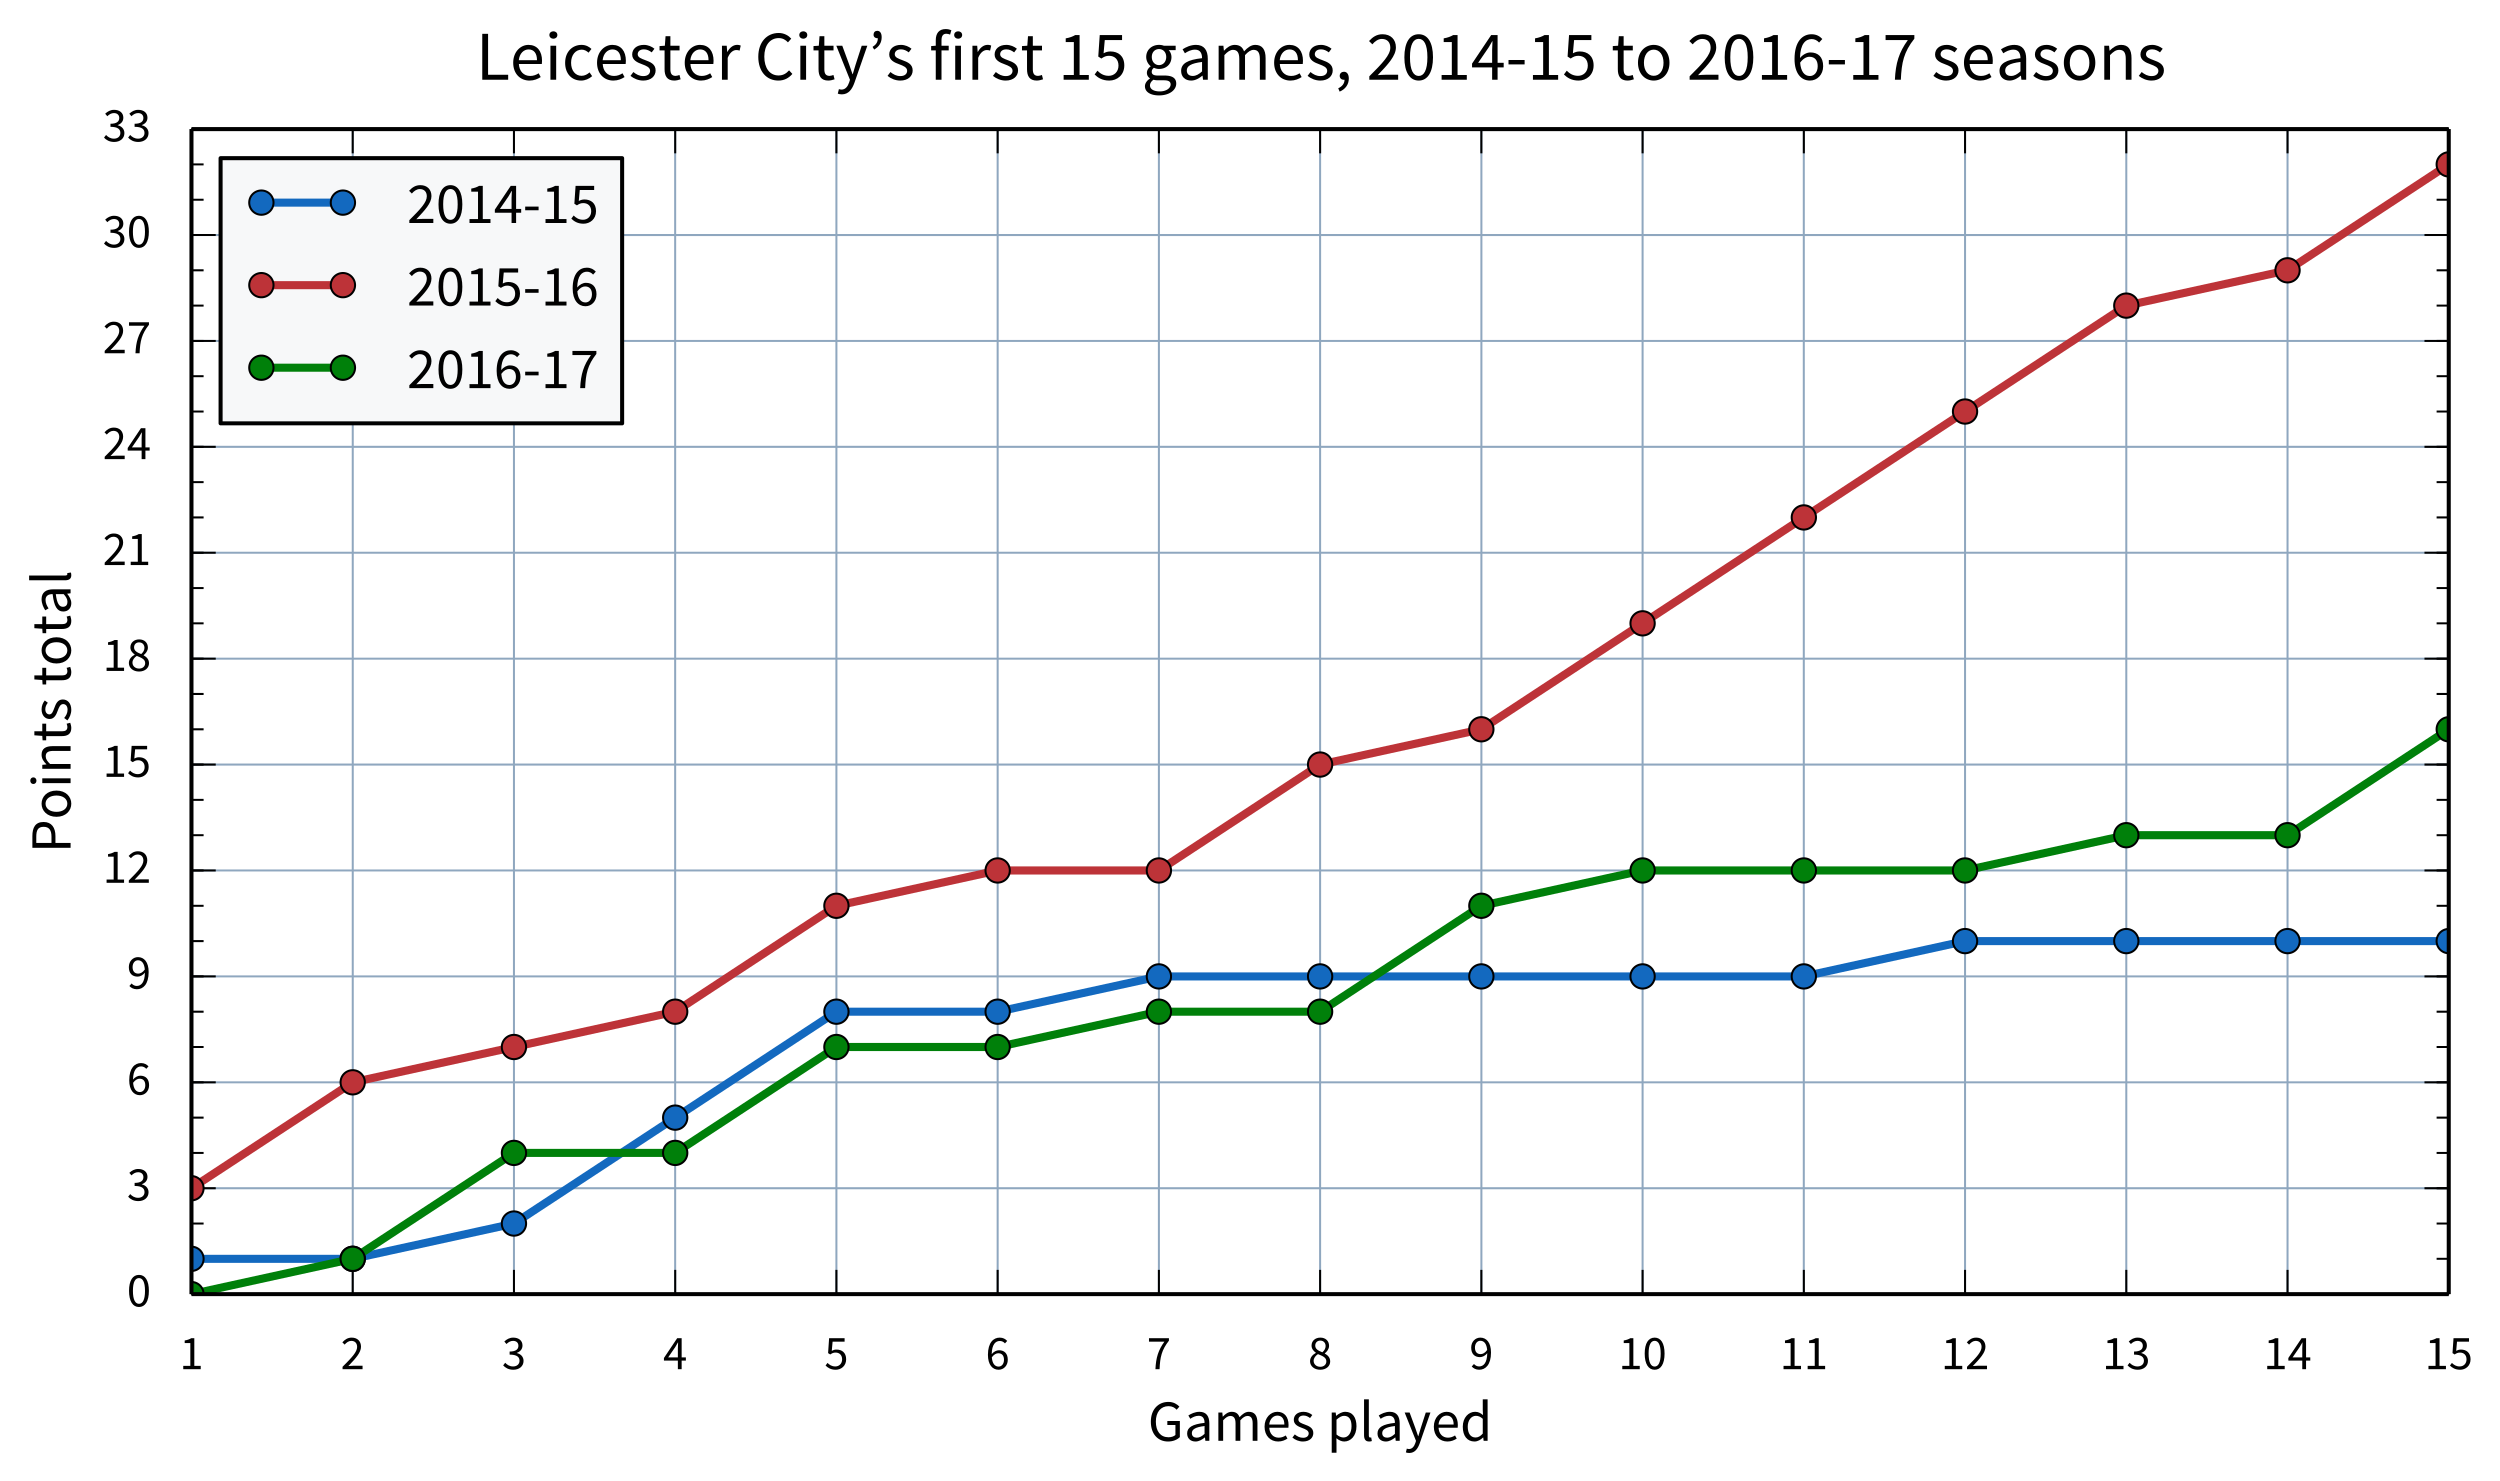 <svg height="488" viewBox="0 0 618 366" width="824" xmlns="http://www.w3.org/2000/svg" xmlns:xlink="http://www.w3.org/1999/xlink"><defs><style>*{stroke-linecap:butt;stroke-linejoin:round;stroke-miterlimit:100000}</style></defs><g id="figure_1"><path d="M0 366.38h618.5V0H0z" fill="none" id="patch_1"/><g id="axes_1"><path d="M47.33 319.91h558v-288h-558z" fill="none" id="patch_2"/><g id="matplotlib.axis_1"><g id="xtick_1"><path clip-path="url(#p4561b5243e)" d="M47.33 319.91v-288" fill="none" stroke="#8fa7bf" stroke-linecap="square" stroke-width=".5" id="line2d_1"/><g id="line2d_2"><defs><path d="M0 0v-6" id="mec2e2de54a" stroke="#000" stroke-width=".5"/></defs><use x="47.33" xlink:href="#mec2e2de54a" y="319.91" stroke="#000" stroke-width=".5"/></g><g id="line2d_3"><defs><path d="M0 0v6" id="m6827afb76d" stroke="#000" stroke-width=".5"/></defs><use x="47.33" xlink:href="#m6827afb76d" y="31.91" stroke="#000" stroke-width=".5"/></g><g id="text_1"><defs><path d="M7.9 0h36v6.8H30.7v57h-6.3c-3.5-2.1-7.7-3.7-13.5-4.7v-5.3h11.6v-47H7.9z" id="SourceSansPro-Regular-31"/></defs><use xlink:href="#SourceSansPro-Regular-31" transform="matrix(.12 0 0 -.12 44.35 338.46)"/></g></g><g id="xtick_2"><path clip-path="url(#p4561b5243e)" d="M87.2 319.91v-288" fill="none" stroke="#8fa7bf" stroke-linecap="square" stroke-width=".5" id="line2d_4"/><use x="87.19" xlink:href="#mec2e2de54a" y="319.91" stroke="#000" stroke-width=".5" id="line2d_5"/><use x="87.19" xlink:href="#m6827afb76d" y="31.91" stroke="#000" stroke-width=".5" id="line2d_6"/><g id="text_2"><defs><path d="M4 0h41.2v7.1H26.7c-3.3 0-7.2-.3-10.7-.6 15.1 15.8 26 27.7 26 39.7C42 57.5 34.7 65 22.9 65c-8.3 0-14-3.9-19.3-9.7l4.7-4.7c3.7 4.3 8.3 7.7 13.6 7.7C30 58.3 34 53.1 34 45.8 34 35.5 23.2 24 4 4.9z" id="SourceSansPro-Regular-32"/></defs><use xlink:href="#SourceSansPro-Regular-32" transform="matrix(.12 0 0 -.12 84.2 338.46)"/></g></g><g id="xtick_3"><path clip-path="url(#p4561b5243e)" d="M127.05 319.91v-288" fill="none" stroke="#8fa7bf" stroke-linecap="square" stroke-width=".5" id="line2d_7"/><use x="127.05" xlink:href="#mec2e2de54a" y="319.91" stroke="#000" stroke-width=".5" id="line2d_8"/><use x="127.05" xlink:href="#m6827afb76d" y="31.91" stroke="#000" stroke-width=".5" id="line2d_9"/><g id="text_3"><defs><path d="M2.6 7.8c4.3-4.7 10.8-9 21-9 11.7 0 21 6.9 21 18.2 0 8.8-6.1 14.4-13.8 16.2v.4c6.9 2.6 11.6 7.5 11.6 15.2 0 10.3-8 16.2-19.1 16.2-7.5 0-13.4-3.4-18.3-8l4.4-5.2c3.8 3.8 8.3 6.5 13.6 6.5 6.8 0 11-3.9 11-10.1 0-6.7-4.5-11.9-18.1-11.9V30c15.2 0 20.4-5.1 20.4-12.7 0-7.1-5.5-11.7-13.2-11.7-7.5 0-12.5 3.6-16.3 7.6z" id="SourceSansPro-Regular-33"/></defs><use xlink:href="#SourceSansPro-Regular-33" transform="matrix(.12 0 0 -.12 124.07 338.46)"/></g></g><g id="xtick_4"><path clip-path="url(#p4561b5243e)" d="M166.9 319.91v-288" fill="none" stroke="#8fa7bf" stroke-linecap="square" stroke-width=".5" id="line2d_10"/><use x="166.91" xlink:href="#mec2e2de54a" y="319.91" stroke="#000" stroke-width=".5" id="line2d_11"/><use x="166.91" xlink:href="#m6827afb76d" y="31.91" stroke="#000" stroke-width=".5" id="line2d_12"/><g id="text_4"><defs><path d="M10.4 24.2L25.3 46c1.8 3.1 3.6 5.9 5.2 9h.4c-.2-3.4-.5-8.9-.5-12.3V24.2zm36.5 0h-8.7v39.6H29L1.7 23v-5.4h28.7V0h7.8v17.6h8.7z" id="SourceSansPro-Regular-34"/></defs><use xlink:href="#SourceSansPro-Regular-34" transform="matrix(.12 0 0 -.12 163.92 338.46)"/></g></g><g id="xtick_5"><path clip-path="url(#p4561b5243e)" d="M206.76 319.91v-288" fill="none" stroke="#8fa7bf" stroke-linecap="square" stroke-width=".5" id="line2d_13"/><use x="206.76" xlink:href="#mec2e2de54a" y="319.91" stroke="#000" stroke-width=".5" id="line2d_14"/><use x="206.76" xlink:href="#m6827afb76d" y="31.91" stroke="#000" stroke-width=".5" id="line2d_15"/><g id="text_5"><defs><path d="M2.5 7.5c4.4-4.4 10.7-8.7 20.9-8.7 11.1 0 21.5 7.8 21.5 21.6s-8.9 20-19.8 20c-3.9 0-6.8-1-9.8-2.6L17 56.7h24.7v7.1H9.8L7.7 33.1l4.4-2.8c3.8 2.5 6.5 3.9 10.9 3.9 8.2 0 13.6-5.2 13.6-14 0-8.9-6.2-14.6-14-14.6-7.5 0-12.3 3.5-16.1 7.3z" id="SourceSansPro-Regular-35"/></defs><use xlink:href="#SourceSansPro-Regular-35" transform="matrix(.12 0 0 -.12 203.78 338.46)"/></g></g><g id="xtick_6"><path clip-path="url(#p4561b5243e)" d="M246.62 319.91v-288" fill="none" stroke="#8fa7bf" stroke-linecap="square" stroke-width=".5" id="line2d_16"/><use x="246.62" xlink:href="#mec2e2de54a" y="319.91" stroke="#000" stroke-width=".5" id="line2d_17"/><use x="246.62" xlink:href="#m6827afb76d" y="31.91" stroke="#000" stroke-width=".5" id="line2d_18"/><g id="text_6"><defs><path d="M26.8 5.3c-8.1 0-13 6.7-14 19.1 4.3 6 9.3 8.4 13.3 8.4 7.9 0 11.8-5.2 11.8-13.5 0-8.4-4.8-14-11.1-14m17.7 52.9C40.9 62.1 36 65 29.1 65 16.4 65 4.8 55.1 4.8 29.5c0-20.5 9.5-30.7 22-30.7 10.3 0 18.9 8.3 18.9 20.5 0 13.1-7.2 19.7-18.2 19.7-5.2 0-10.9-3.1-14.9-8 .4 20.2 7.9 27.1 16.8 27.1 4 0 7.9-1.9 10.5-5z" id="SourceSansPro-Regular-36"/></defs><use xlink:href="#SourceSansPro-Regular-36" transform="matrix(.12 0 0 -.12 243.64 338.46)"/></g></g><g id="xtick_7"><path clip-path="url(#p4561b5243e)" d="M286.48 319.91v-288" fill="none" stroke="#8fa7bf" stroke-linecap="square" stroke-width=".5" id="line2d_19"/><use x="286.48" xlink:href="#mec2e2de54a" y="319.91" stroke="#000" stroke-width=".5" id="line2d_20"/><use x="286.48" xlink:href="#m6827afb76d" y="31.91" stroke="#000" stroke-width=".5" id="line2d_21"/><g id="text_7"><defs><path d="M17.7 0h8.5c1.1 24.9 4.2 39.4 19.3 58.7v5.1H4.4v-7.1h31.8C23.6 39.2 18.8 24 17.7 0" id="SourceSansPro-Regular-37"/></defs><use xlink:href="#SourceSansPro-Regular-37" transform="matrix(.12 0 0 -.12 283.5 338.46)"/></g></g><g id="xtick_8"><path clip-path="url(#p4561b5243e)" d="M326.33 319.91v-288" fill="none" stroke="#8fa7bf" stroke-linecap="square" stroke-width=".5" id="line2d_22"/><use x="326.33" xlink:href="#mec2e2de54a" y="319.91" stroke="#000" stroke-width=".5" id="line2d_23"/><use x="326.33" xlink:href="#m6827afb76d" y="31.91" stroke="#000" stroke-width=".5" id="line2d_24"/><g id="text_8"><defs><path d="M11.5 17.1c0 5.8 3.8 10.5 8.9 13.9 9.2-3.7 17.3-6.7 17.3-14.9 0-6.6-5.1-11.2-12.5-11.2-7.8 0-13.7 5.1-13.7 12.2m18 17.7c-7.7 3-14.7 6.2-14.7 13.8 0 6.2 4.4 10.3 10.3 10.3 7 0 11.1-5 11.1-11.3 0-4.7-2.4-9-6.7-12.8M4.1 16.3C4.1 6.2 13-1.2 25-1.2c12.4 0 20.6 7.5 20.6 17 0 8.6-5.4 13.1-11.1 16.4v.4c3.9 3 8.8 8.7 8.8 15.4 0 9.9-6.9 17-18 17C15 65 7.2 58.4 7.2 48.6c0-6.7 4.2-11.4 8.9-14.7v-.4c-6-3.2-12-8.9-12-17.2" id="SourceSansPro-Regular-38"/></defs><use xlink:href="#SourceSansPro-Regular-38" transform="matrix(.12 0 0 -.12 323.35 338.46)"/></g></g><g id="xtick_9"><path clip-path="url(#p4561b5243e)" d="M366.2 319.91v-288" fill="none" stroke="#8fa7bf" stroke-linecap="square" stroke-width=".5" id="line2d_25"/><use x="366.19" xlink:href="#mec2e2de54a" y="319.91" stroke="#000" stroke-width=".5" id="line2d_26"/><use x="366.19" xlink:href="#m6827afb76d" y="31.91" stroke="#000" stroke-width=".5" id="line2d_27"/><g id="text_9"><defs><path d="M23.5 31c-7.9 0-11.8 5.2-11.8 13.5 0 8.4 4.9 14 11.1 14 8.1 0 13-6.6 14.1-19-4.3-6.1-9.3-8.5-13.4-8.5M5.1 5.5c3.5-3.8 8.6-6.7 15.4-6.7 12.7 0 24.3 9.9 24.3 35.5 0 20.5-9.4 30.7-22 30.7C12.6 65 4 56.7 4 44.5c0-13.1 7.1-19.7 18.1-19.7 5.3 0 11 3.1 15 8.2-.3-20.4-7.9-27.4-16.9-27.4-4 0-7.9 2-10.5 5.1z" id="SourceSansPro-Regular-39"/></defs><use xlink:href="#SourceSansPro-Regular-39" transform="matrix(.12 0 0 -.12 363.2 338.46)"/></g></g><g id="xtick_10"><path clip-path="url(#p4561b5243e)" d="M406.05 319.91v-288" fill="none" stroke="#8fa7bf" stroke-linecap="square" stroke-width=".5" id="line2d_28"/><use x="406.05" xlink:href="#mec2e2de54a" y="319.91" stroke="#000" stroke-width=".5" id="line2d_29"/><use x="406.05" xlink:href="#m6827afb76d" y="31.91" stroke="#000" stroke-width=".5" id="line2d_30"/><g id="text_10"><defs><path d="M24.9-1.2c12.7 0 20.4 11.9 20.4 33.3S37.6 65 24.9 65C12.1 65 4.4 53.5 4.4 32.1S12.1-1.2 24.9-1.2m0 6.6c-7.5 0-12.5 8-12.5 26.7s5 26.3 12.5 26.3c7.4 0 12.4-7.6 12.4-26.3 0-18.7-5-26.7-12.4-26.7" id="SourceSansPro-Regular-30"/></defs><g transform="matrix(.12 0 0 -.12 400.08 338.46)"><use xlink:href="#SourceSansPro-Regular-31"/><use x="49.7" xlink:href="#SourceSansPro-Regular-30"/></g></g></g><g id="xtick_11"><path clip-path="url(#p4561b5243e)" d="M445.9 319.91v-288" fill="none" stroke="#8fa7bf" stroke-linecap="square" stroke-width=".5" id="line2d_31"/><use x="445.91" xlink:href="#mec2e2de54a" y="319.91" stroke="#000" stroke-width=".5" id="line2d_32"/><use x="445.91" xlink:href="#m6827afb76d" y="31.91" stroke="#000" stroke-width=".5" id="line2d_33"/><g transform="matrix(.12 0 0 -.12 439.94 338.46)" id="text_11"><use xlink:href="#SourceSansPro-Regular-31"/><use x="49.7" xlink:href="#SourceSansPro-Regular-31"/></g></g><g id="xtick_12"><path clip-path="url(#p4561b5243e)" d="M485.76 319.91v-288" fill="none" stroke="#8fa7bf" stroke-linecap="square" stroke-width=".5" id="line2d_34"/><use x="485.76" xlink:href="#mec2e2de54a" y="319.91" stroke="#000" stroke-width=".5" id="line2d_35"/><use x="485.76" xlink:href="#m6827afb76d" y="31.91" stroke="#000" stroke-width=".5" id="line2d_36"/><g transform="matrix(.12 0 0 -.12 479.8 338.46)" id="text_12"><use xlink:href="#SourceSansPro-Regular-31"/><use x="49.7" xlink:href="#SourceSansPro-Regular-32"/></g></g><g id="xtick_13"><path clip-path="url(#p4561b5243e)" d="M525.62 319.91v-288" fill="none" stroke="#8fa7bf" stroke-linecap="square" stroke-width=".5" id="line2d_37"/><use x="525.62" xlink:href="#mec2e2de54a" y="319.91" stroke="#000" stroke-width=".5" id="line2d_38"/><use x="525.62" xlink:href="#m6827afb76d" y="31.91" stroke="#000" stroke-width=".5" id="line2d_39"/><g transform="matrix(.12 0 0 -.12 519.66 338.46)" id="text_13"><use xlink:href="#SourceSansPro-Regular-31"/><use x="49.7" xlink:href="#SourceSansPro-Regular-33"/></g></g><g id="xtick_14"><path clip-path="url(#p4561b5243e)" d="M565.48 319.91v-288" fill="none" stroke="#8fa7bf" stroke-linecap="square" stroke-width=".5" id="line2d_40"/><use x="565.48" xlink:href="#mec2e2de54a" y="319.91" stroke="#000" stroke-width=".5" id="line2d_41"/><use x="565.48" xlink:href="#m6827afb76d" y="31.91" stroke="#000" stroke-width=".5" id="line2d_42"/><g transform="matrix(.12 0 0 -.12 559.51 338.46)" id="text_14"><use xlink:href="#SourceSansPro-Regular-31"/><use x="49.7" xlink:href="#SourceSansPro-Regular-34"/></g></g><g id="xtick_15"><path clip-path="url(#p4561b5243e)" d="M605.33 319.91v-288" fill="none" stroke="#8fa7bf" stroke-linecap="square" stroke-width=".5" id="line2d_43"/><use x="605.33" xlink:href="#mec2e2de54a" y="319.91" stroke="#000" stroke-width=".5" id="line2d_44"/><use x="605.33" xlink:href="#m6827afb76d" y="31.91" stroke="#000" stroke-width=".5" id="line2d_45"/><g transform="matrix(.12 0 0 -.12 599.37 338.46)" id="text_15"><use xlink:href="#SourceSansPro-Regular-31"/><use x="49.7" xlink:href="#SourceSansPro-Regular-35"/></g></g><g id="text_16"><defs><path d="M4.9-13.4l-1.6-6.5c1.6-.6 3.5-1 5.7-1 9.8 0 14.8 7.3 18.2 16.9l18.3 52.6h-8l-8.7-26.9c-1.3-4.3-2.7-9.3-4.1-13.7h-.4c-1.5 4.5-3.2 9.5-4.7 13.7L9.7 48.6H1.2L20.7-.1l-1.1-3.6c-2-6-5.5-10.4-11-10.4-1.2 0-2.7.4-3.7.7" id="SourceSansPro-Regular-79"/><path d="M8.2 0h8.2v35.2c4.5 5 8.6 7.5 12.2 7.5 6.2 0 9.1-3.9 9.1-13V0h8.2v35.2c4.5 5 8.4 7.5 12.2 7.5 6.1 0 9-3.9 9-13V0h8.2v30.8c0 12.4-4.8 19-14.8 19-5.9 0-10.9-3.8-16-9.3-2 5.8-6 9.3-13.4 9.3-5.8 0-10.9-3.6-15.1-8.2h-.3l-.7 7H8.2z" id="SourceSansPro-Regular-6d"/><path d="M2.8 5.5C7.4 1.7 14-1.2 20.9-1.2c11.5 0 17.8 6.6 17.8 14.5 0 9.2-7.8 12.1-14.8 14.7-5.5 2.1-10.8 3.8-10.8 8.4 0 3.7 2.8 7 8.9 7 4.3 0 7.8-1.8 11.1-4.3l3.9 5.2c-3.7 3-9 5.5-15.1 5.5-10.5 0-16.7-6-16.7-13.8 0-8.2 7.6-11.5 14.5-14 5.3-2 11.1-4.2 11.1-9.2 0-4.2-3.2-7.6-9.6-7.6-5.8 0-10.1 2.4-14.3 5.8z" id="SourceSansPro-Regular-73"/><path d="M4.6 24.2C4.6 8.3 14.9-1.2 27.9-1.2c6.6 0 11.8 2.3 16 5L41 9.2c-3.6-2.3-7.5-3.8-12.1-3.8-9.3 0-15.6 6.6-16.2 17.1h32.8c.2 1.2.3 2.8.3 4.5 0 13.9-7 22.8-19.4 22.8-11.1 0-21.8-9.7-21.8-25.6m8 3.7c1 9.8 7.2 15.4 14 15.4 7.6 0 12-5.5 12-15.4z" id="SourceSansPro-Regular-65"/><path d="M16.2 4.4c4.5-3.5 9-5.6 13.5-5.6 11.1 0 21 9.7 21 26.2 0 15.1-6.7 24.8-19.2 24.8-5.7 0-11.1-3.1-15.5-6.8h-.3l-.7 5.6H8.2v-69.1h8.2v16.4zm.2 6.4v25.5c4.8 4.3 8.9 6.6 13 6.6 9.2 0 12.8-7.2 12.8-17.9 0-12-5.9-19.3-13.9-19.3-3.2 0-7.5 1.4-11.9 5.1" id="SourceSansPro-Regular-70"/><path d="M4.7 24.2C4.7 8 12.6-1.2 24.8-1.2c5.7 0 10.9 3.2 14.7 6.9h.3l.7-5.7h6.8v71.2H39V52.5l.4-8.3c-4.3 3.5-8 5.6-13.6 5.6-11.1 0-21.1-9.8-21.1-25.6m8.5.1c0 11.1 6.2 18.6 14 18.6 4 0 7.7-1.4 11.8-5.1V12.4c-4-4.5-7.9-6.7-12.4-6.7-8.5 0-13.4 7-13.4 18.6" id="SourceSansPro-Regular-64"/><path d="M5.8 12.6c0-8.7 6.1-13.8 14.3-13.8 6 0 11.4 3.2 16.1 7h.2l.7-5.8h6.8v29.8c0 12.1-5 20-16.9 20-7.8 0-14.6-3.4-19.1-6.3l3.3-5.7C15 40.4 20 43 25.7 43c7.9 0 10-6 10-12.2C15 28.5 5.8 23.2 5.8 12.6m8.1.6c0 6.2 5.5 10.2 21.8 12.2V11.9C31 7.7 27.1 5.4 22.4 5.4c-4.8 0-8.5 2.3-8.5 7.8" id="SourceSansPro-Regular-61"/><path d="M8.2 9.8c0-7.1 2.5-11 8.7-11 2.2 0 3.6.3 4.7.8l-1.1 6.2c-.9-.2-1.3-.2-1.8-.2-1.2 0-2.3 1-2.3 3.6v62H8.2z" id="SourceSansPro-Regular-6c"/><path d="M5.2 32.8c0-21.4 12.3-34 29.5-34 8.8 0 16 3.2 20.3 7.6V34H33.5v-6.9h13.9V10c-2.6-2.4-7.1-3.9-11.8-3.9-14 0-21.8 10.4-21.8 26.9 0 16.3 8.5 26.5 21.7 26.5 6.6 0 10.7-2.6 14-6.1l4.7 5.3c-3.8 4-9.8 8.1-18.8 8.1-17.5 0-30.2-12.9-30.2-34" id="SourceSansPro-Regular-47"/></defs><g transform="matrix(.144 0 0 -.144 283.74 356.17)"><use xlink:href="#SourceSansPro-Regular-47"/><use x="61.7" xlink:href="#SourceSansPro-Regular-61"/><use x="112.9" xlink:href="#SourceSansPro-Regular-6d"/><use x="195.8" xlink:href="#SourceSansPro-Regular-65"/><use x="245.4" xlink:href="#SourceSansPro-Regular-73"/><use x="287.3" xlink:href="#SourceSansPro-Regular-20"/><use x="307.5" xlink:href="#SourceSansPro-Regular-70"/><use x="363" xlink:href="#SourceSansPro-Regular-6c"/><use x="388.5" xlink:href="#SourceSansPro-Regular-61"/><use x="439.7" xlink:href="#SourceSansPro-Regular-79"/><use x="486.4" xlink:href="#SourceSansPro-Regular-65"/><use x="536" xlink:href="#SourceSansPro-Regular-64"/></g></g></g><g id="matplotlib.axis_2"><g id="ytick_1"><path clip-path="url(#p4561b5243e)" d="M47.33 319.91h558" fill="none" stroke="#8fa7bf" stroke-linecap="square" stroke-width=".5" id="line2d_46"/><g id="line2d_47"><defs><path d="M0 0h6" id="m7472c7789c" stroke="#000" stroke-width=".5"/></defs><use x="47.33" xlink:href="#m7472c7789c" y="319.91" stroke="#000" stroke-width=".5"/></g><g id="line2d_48"><defs><path d="M0 0h-6" id="m0e7ca710bb" stroke="#000" stroke-width=".5"/></defs><use x="605.33" xlink:href="#m0e7ca710bb" y="319.91" stroke="#000" stroke-width=".5"/></g><use xlink:href="#SourceSansPro-Regular-30" transform="matrix(.12 0 0 -.12 31.37 322.95)" id="text_17"/></g><g id="ytick_2"><path clip-path="url(#p4561b5243e)" d="M47.33 293.73h558" fill="none" stroke="#8fa7bf" stroke-linecap="square" stroke-width=".5" id="line2d_49"/><use x="47.33" xlink:href="#m7472c7789c" y="293.73" stroke="#000" stroke-width=".5" id="line2d_50"/><use x="605.33" xlink:href="#m0e7ca710bb" y="293.73" stroke="#000" stroke-width=".5" id="line2d_51"/><use xlink:href="#SourceSansPro-Regular-33" transform="matrix(.12 0 0 -.12 31.37 296.77)" id="text_18"/></g><g id="ytick_3"><path clip-path="url(#p4561b5243e)" d="M47.33 267.55h558" fill="none" stroke="#8fa7bf" stroke-linecap="square" stroke-width=".5" id="line2d_52"/><use x="47.33" xlink:href="#m7472c7789c" y="267.55" stroke="#000" stroke-width=".5" id="line2d_53"/><use x="605.33" xlink:href="#m0e7ca710bb" y="267.55" stroke="#000" stroke-width=".5" id="line2d_54"/><use xlink:href="#SourceSansPro-Regular-36" transform="matrix(.12 0 0 -.12 31.37 270.59)" id="text_19"/></g><g id="ytick_4"><path clip-path="url(#p4561b5243e)" d="M47.33 241.37h558" fill="none" stroke="#8fa7bf" stroke-linecap="square" stroke-width=".5" id="line2d_55"/><use x="47.33" xlink:href="#m7472c7789c" y="241.37" stroke="#000" stroke-width=".5" id="line2d_56"/><use x="605.33" xlink:href="#m0e7ca710bb" y="241.37" stroke="#000" stroke-width=".5" id="line2d_57"/><use xlink:href="#SourceSansPro-Regular-39" transform="matrix(.12 0 0 -.12 31.37 244.4)" id="text_20"/></g><g id="ytick_5"><path clip-path="url(#p4561b5243e)" d="M47.33 215.18h558" fill="none" stroke="#8fa7bf" stroke-linecap="square" stroke-width=".5" id="line2d_58"/><use x="47.33" xlink:href="#m7472c7789c" y="215.18" stroke="#000" stroke-width=".5" id="line2d_59"/><use x="605.33" xlink:href="#m0e7ca710bb" y="215.18" stroke="#000" stroke-width=".5" id="line2d_60"/><g transform="matrix(.12 0 0 -.12 25.4 218.23)" id="text_21"><use xlink:href="#SourceSansPro-Regular-31"/><use x="49.7" xlink:href="#SourceSansPro-Regular-32"/></g></g><g id="ytick_6"><path clip-path="url(#p4561b5243e)" d="M47.33 189h558" fill="none" stroke="#8fa7bf" stroke-linecap="square" stroke-width=".5" id="line2d_61"/><use x="47.33" xlink:href="#m7472c7789c" y="189" stroke="#000" stroke-width=".5" id="line2d_62"/><use x="605.33" xlink:href="#m0e7ca710bb" y="189" stroke="#000" stroke-width=".5" id="line2d_63"/><g transform="matrix(.12 0 0 -.12 25.4 192.04)" id="text_22"><use xlink:href="#SourceSansPro-Regular-31"/><use x="49.7" xlink:href="#SourceSansPro-Regular-35"/></g></g><g id="ytick_7"><path clip-path="url(#p4561b5243e)" d="M47.33 162.82h558" fill="none" stroke="#8fa7bf" stroke-linecap="square" stroke-width=".5" id="line2d_64"/><use x="47.33" xlink:href="#m7472c7789c" y="162.82" stroke="#000" stroke-width=".5" id="line2d_65"/><use x="605.33" xlink:href="#m0e7ca710bb" y="162.82" stroke="#000" stroke-width=".5" id="line2d_66"/><g transform="matrix(.12 0 0 -.12 25.4 165.86)" id="text_23"><use xlink:href="#SourceSansPro-Regular-31"/><use x="49.7" xlink:href="#SourceSansPro-Regular-38"/></g></g><g id="ytick_8"><path clip-path="url(#p4561b5243e)" d="M47.33 136.64h558" fill="none" stroke="#8fa7bf" stroke-linecap="square" stroke-width=".5" id="line2d_67"/><use x="47.33" xlink:href="#m7472c7789c" y="136.64" stroke="#000" stroke-width=".5" id="line2d_68"/><use x="605.33" xlink:href="#m0e7ca710bb" y="136.64" stroke="#000" stroke-width=".5" id="line2d_69"/><g transform="matrix(.12 0 0 -.12 25.4 139.68)" id="text_24"><use xlink:href="#SourceSansPro-Regular-32"/><use x="49.7" xlink:href="#SourceSansPro-Regular-31"/></g></g><g id="ytick_9"><path clip-path="url(#p4561b5243e)" d="M47.33 110.46h558" fill="none" stroke="#8fa7bf" stroke-linecap="square" stroke-width=".5" id="line2d_70"/><use x="47.33" xlink:href="#m7472c7789c" y="110.46" stroke="#000" stroke-width=".5" id="line2d_71"/><use x="605.33" xlink:href="#m0e7ca710bb" y="110.46" stroke="#000" stroke-width=".5" id="line2d_72"/><g transform="matrix(.12 0 0 -.12 25.4 113.5)" id="text_25"><use xlink:href="#SourceSansPro-Regular-32"/><use x="49.7" xlink:href="#SourceSansPro-Regular-34"/></g></g><g id="ytick_10"><path clip-path="url(#p4561b5243e)" d="M47.33 84.28h558" fill="none" stroke="#8fa7bf" stroke-linecap="square" stroke-width=".5" id="line2d_73"/><use x="47.33" xlink:href="#m7472c7789c" y="84.28" stroke="#000" stroke-width=".5" id="line2d_74"/><use x="605.33" xlink:href="#m0e7ca710bb" y="84.28" stroke="#000" stroke-width=".5" id="line2d_75"/><g transform="matrix(.12 0 0 -.12 25.4 87.32)" id="text_26"><use xlink:href="#SourceSansPro-Regular-32"/><use x="49.7" xlink:href="#SourceSansPro-Regular-37"/></g></g><g id="ytick_11"><path clip-path="url(#p4561b5243e)" d="M47.33 58.1h558" fill="none" stroke="#8fa7bf" stroke-linecap="square" stroke-width=".5" id="line2d_76"/><use x="47.33" xlink:href="#m7472c7789c" y="58.09" stroke="#000" stroke-width=".5" id="line2d_77"/><use x="605.33" xlink:href="#m0e7ca710bb" y="58.09" stroke="#000" stroke-width=".5" id="line2d_78"/><g transform="matrix(.12 0 0 -.12 25.4 61.14)" id="text_27"><use xlink:href="#SourceSansPro-Regular-33"/><use x="49.7" xlink:href="#SourceSansPro-Regular-30"/></g></g><g id="ytick_12"><path clip-path="url(#p4561b5243e)" d="M47.33 31.91h558" fill="none" stroke="#8fa7bf" stroke-linecap="square" stroke-width=".5" id="line2d_79"/><use x="47.33" xlink:href="#m7472c7789c" y="31.91" stroke="#000" stroke-width=".5" id="line2d_80"/><use x="605.33" xlink:href="#m0e7ca710bb" y="31.91" stroke="#000" stroke-width=".5" id="line2d_81"/><g transform="matrix(.12 0 0 -.12 25.4 34.95)" id="text_28"><use xlink:href="#SourceSansPro-Regular-33"/><use x="49.7" xlink:href="#SourceSansPro-Regular-33"/></g></g><g id="ytick_13"><g id="line2d_82"><defs><path d="M0 0h3" id="mf57f3e7f2d" stroke="#000" stroke-width=".5"/></defs><use x="47.33" xlink:href="#mf57f3e7f2d" y="319.91" stroke="#000" stroke-width=".5"/></g><g id="line2d_83"><defs><path d="M0 0h-3" id="m5b8f864fb8" stroke="#000" stroke-width=".5"/></defs><use x="605.33" xlink:href="#m5b8f864fb8" y="319.91" stroke="#000" stroke-width=".5"/></g></g><g id="ytick_14" stroke="#000" stroke-width=".5"><use x="47.33" xlink:href="#mf57f3e7f2d" y="311.18" id="line2d_84"/><use x="605.33" xlink:href="#m5b8f864fb8" y="311.18" id="line2d_85"/></g><g id="ytick_15" stroke="#000" stroke-width=".5"><use x="47.33" xlink:href="#mf57f3e7f2d" y="302.46" id="line2d_86"/><use x="605.33" xlink:href="#m5b8f864fb8" y="302.46" id="line2d_87"/></g><g id="ytick_16" stroke="#000" stroke-width=".5"><use x="47.33" xlink:href="#mf57f3e7f2d" y="293.73" id="line2d_88"/><use x="605.33" xlink:href="#m5b8f864fb8" y="293.73" id="line2d_89"/></g><g id="ytick_17" stroke="#000" stroke-width=".5"><use x="47.33" xlink:href="#mf57f3e7f2d" y="285" id="line2d_90"/><use x="605.33" xlink:href="#m5b8f864fb8" y="285" id="line2d_91"/></g><g id="ytick_18" stroke="#000" stroke-width=".5"><use x="47.33" xlink:href="#mf57f3e7f2d" y="276.28" id="line2d_92"/><use x="605.33" xlink:href="#m5b8f864fb8" y="276.28" id="line2d_93"/></g><g id="ytick_19" stroke="#000" stroke-width=".5"><use x="47.33" xlink:href="#mf57f3e7f2d" y="267.55" id="line2d_94"/><use x="605.33" xlink:href="#m5b8f864fb8" y="267.55" id="line2d_95"/></g><g id="ytick_20" stroke="#000" stroke-width=".5"><use x="47.33" xlink:href="#mf57f3e7f2d" y="258.82" id="line2d_96"/><use x="605.33" xlink:href="#m5b8f864fb8" y="258.82" id="line2d_97"/></g><g id="ytick_21" stroke="#000" stroke-width=".5"><use x="47.33" xlink:href="#mf57f3e7f2d" y="250.09" id="line2d_98"/><use x="605.33" xlink:href="#m5b8f864fb8" y="250.09" id="line2d_99"/></g><g id="ytick_22" stroke="#000" stroke-width=".5"><use x="47.33" xlink:href="#mf57f3e7f2d" y="241.37" id="line2d_100"/><use x="605.33" xlink:href="#m5b8f864fb8" y="241.37" id="line2d_101"/></g><g id="ytick_23" stroke="#000" stroke-width=".5"><use x="47.33" xlink:href="#mf57f3e7f2d" y="232.64" id="line2d_102"/><use x="605.33" xlink:href="#m5b8f864fb8" y="232.64" id="line2d_103"/></g><g id="ytick_24" stroke="#000" stroke-width=".5"><use x="47.33" xlink:href="#mf57f3e7f2d" y="223.91" id="line2d_104"/><use x="605.33" xlink:href="#m5b8f864fb8" y="223.91" id="line2d_105"/></g><g id="ytick_25" stroke="#000" stroke-width=".5"><use x="47.33" xlink:href="#mf57f3e7f2d" y="215.18" id="line2d_106"/><use x="605.33" xlink:href="#m5b8f864fb8" y="215.18" id="line2d_107"/></g><g id="ytick_26" stroke="#000" stroke-width=".5"><use x="47.33" xlink:href="#mf57f3e7f2d" y="206.46" id="line2d_108"/><use x="605.33" xlink:href="#m5b8f864fb8" y="206.46" id="line2d_109"/></g><g id="ytick_27" stroke="#000" stroke-width=".5"><use x="47.33" xlink:href="#mf57f3e7f2d" y="197.73" id="line2d_110"/><use x="605.33" xlink:href="#m5b8f864fb8" y="197.73" id="line2d_111"/></g><g id="ytick_28" stroke="#000" stroke-width=".5"><use x="47.33" xlink:href="#mf57f3e7f2d" y="189" id="line2d_112"/><use x="605.33" xlink:href="#m5b8f864fb8" y="189" id="line2d_113"/></g><g id="ytick_29" stroke="#000" stroke-width=".5"><use x="47.33" xlink:href="#mf57f3e7f2d" y="180.28" id="line2d_114"/><use x="605.33" xlink:href="#m5b8f864fb8" y="180.28" id="line2d_115"/></g><g id="ytick_30" stroke="#000" stroke-width=".5"><use x="47.33" xlink:href="#mf57f3e7f2d" y="171.55" id="line2d_116"/><use x="605.33" xlink:href="#m5b8f864fb8" y="171.55" id="line2d_117"/></g><g id="ytick_31" stroke="#000" stroke-width=".5"><use x="47.33" xlink:href="#mf57f3e7f2d" y="162.82" id="line2d_118"/><use x="605.33" xlink:href="#m5b8f864fb8" y="162.82" id="line2d_119"/></g><g id="ytick_32" stroke="#000" stroke-width=".5"><use x="47.33" xlink:href="#mf57f3e7f2d" y="154.09" id="line2d_120"/><use x="605.33" xlink:href="#m5b8f864fb8" y="154.09" id="line2d_121"/></g><g id="ytick_33" stroke="#000" stroke-width=".5"><use x="47.33" xlink:href="#mf57f3e7f2d" y="145.37" id="line2d_122"/><use x="605.33" xlink:href="#m5b8f864fb8" y="145.37" id="line2d_123"/></g><g id="ytick_34" stroke="#000" stroke-width=".5"><use x="47.33" xlink:href="#mf57f3e7f2d" y="136.64" id="line2d_124"/><use x="605.33" xlink:href="#m5b8f864fb8" y="136.64" id="line2d_125"/></g><g id="ytick_35" stroke="#000" stroke-width=".5"><use x="47.33" xlink:href="#mf57f3e7f2d" y="127.91" id="line2d_126"/><use x="605.33" xlink:href="#m5b8f864fb8" y="127.91" id="line2d_127"/></g><g id="ytick_36" stroke="#000" stroke-width=".5"><use x="47.33" xlink:href="#mf57f3e7f2d" y="119.18" id="line2d_128"/><use x="605.33" xlink:href="#m5b8f864fb8" y="119.18" id="line2d_129"/></g><g id="ytick_37" stroke="#000" stroke-width=".5"><use x="47.33" xlink:href="#mf57f3e7f2d" y="110.46" id="line2d_130"/><use x="605.33" xlink:href="#m5b8f864fb8" y="110.46" id="line2d_131"/></g><g id="ytick_38" stroke="#000" stroke-width=".5"><use x="47.33" xlink:href="#mf57f3e7f2d" y="101.73" id="line2d_132"/><use x="605.33" xlink:href="#m5b8f864fb8" y="101.73" id="line2d_133"/></g><g id="ytick_39" stroke="#000" stroke-width=".5"><use x="47.33" xlink:href="#mf57f3e7f2d" y="93" id="line2d_134"/><use x="605.33" xlink:href="#m5b8f864fb8" y="93" id="line2d_135"/></g><g id="ytick_40" stroke="#000" stroke-width=".5"><use x="47.33" xlink:href="#mf57f3e7f2d" y="84.28" id="line2d_136"/><use x="605.33" xlink:href="#m5b8f864fb8" y="84.28" id="line2d_137"/></g><g id="ytick_41" stroke="#000" stroke-width=".5"><use x="47.33" xlink:href="#mf57f3e7f2d" y="75.55" id="line2d_138"/><use x="605.33" xlink:href="#m5b8f864fb8" y="75.55" id="line2d_139"/></g><g id="ytick_42" stroke="#000" stroke-width=".5"><use x="47.33" xlink:href="#mf57f3e7f2d" y="66.82" id="line2d_140"/><use x="605.33" xlink:href="#m5b8f864fb8" y="66.82" id="line2d_141"/></g><g id="ytick_43" stroke="#000" stroke-width=".5"><use x="47.33" xlink:href="#mf57f3e7f2d" y="58.09" id="line2d_142"/><use x="605.33" xlink:href="#m5b8f864fb8" y="58.09" id="line2d_143"/></g><g id="ytick_44" stroke="#000" stroke-width=".5"><use x="47.33" xlink:href="#mf57f3e7f2d" y="49.37" id="line2d_144"/><use x="605.33" xlink:href="#m5b8f864fb8" y="49.37" id="line2d_145"/></g><g id="ytick_45" stroke="#000" stroke-width=".5"><use x="47.33" xlink:href="#mf57f3e7f2d" y="40.64" id="line2d_146"/><use x="605.33" xlink:href="#m5b8f864fb8" y="40.64" id="line2d_147"/></g><g id="ytick_46" stroke="#000" stroke-width=".5"><use x="47.33" xlink:href="#mf57f3e7f2d" y="31.91" id="line2d_148"/><use x="605.33" xlink:href="#m5b8f864fb8" y="31.91" id="line2d_149"/></g><g id="text_29"><defs><path d="M9.6 15c0-9.6 3.5-16.2 13.9-16.2 3 0 6.3.9 9 1.8l-1.6 6.2c-1.6-.6-3.8-1.3-5.5-1.3-5.6 0-7.5 3.4-7.5 9.4v27H31v6.7H17.9v13.6H11l-1-13.6-7.6-.5v-6.2h7.2z" id="SourceSansPro-Regular-74"/><path d="M4.6 24.2C4.6 8.1 15.2-1.2 27.1-1.2s22.5 9.3 22.5 25.4c0 16.3-10.6 25.6-22.5 25.6S4.6 40.5 4.6 24.2m8.5 0c0 11.2 5.7 18.8 14 18.8 8.4 0 14-7.6 14-18.8 0-11.1-5.6-18.6-14-18.6-8.3 0-14 7.5-14 18.6" id="SourceSansPro-Regular-6f"/><path d="M8.2 0h8.2v35.2c4.9 4.9 8.3 7.5 13.3 7.5 6.4 0 9.2-3.9 9.2-13V0h8.2v30.8c0 12.4-4.6 19-14.8 19-6.7 0-11.7-3.6-16.3-8.2h-.3l-.7 7H8.2z" id="SourceSansPro-Regular-6e"/><path d="M9 0h8.3v26h11.8c14.4 0 24.2 6.5 24.2 20.3 0 14.4-9.7 19.3-24.2 19.3H9zm8.3 32.8v26.1h10.8c11.3 0 16.9-3.1 16.9-12.6 0-9.3-5.5-13.5-16.9-13.5z" id="SourceSansPro-Regular-50"/><path d="M12.4 58.6c3.2 0 5.7 2.2 5.7 5.3 0 3.2-2.5 5.3-5.7 5.3s-5.7-2.1-5.7-5.3c0-3.1 2.5-5.3 5.7-5.3M8.2 0h8.2v48.6H8.2z" id="SourceSansPro-Regular-69"/></defs><g transform="matrix(0 -.144 -.144 0 17.45 210.87)"><use xlink:href="#SourceSansPro-Regular-50"/><use x="57.6" xlink:href="#SourceSansPro-Regular-6f"/><use x="111.8" xlink:href="#SourceSansPro-Regular-69"/><use x="136.4" xlink:href="#SourceSansPro-Regular-6e"/><use x="191.1" xlink:href="#SourceSansPro-Regular-74"/><use x="224.9" xlink:href="#SourceSansPro-Regular-73"/><use x="266.8" xlink:href="#SourceSansPro-Regular-20"/><use x="287" xlink:href="#SourceSansPro-Regular-74"/><use x="320.8" xlink:href="#SourceSansPro-Regular-6f"/><use x="375" xlink:href="#SourceSansPro-Regular-74"/><use x="408.8" xlink:href="#SourceSansPro-Regular-61"/><use x="460" xlink:href="#SourceSansPro-Regular-6c"/></g></g></g><g id="line2d_150"><path clip-path="url(#p4561b5243e)" d="M47.33 311.18H87.2l39.86-8.72 39.86-26.18 39.85-26.19h39.86l39.86-8.72H445.9l39.85-8.73H619.5" fill="none" stroke="#1369bf" stroke-linecap="square" stroke-width="2"/><defs><path d="M0 3a3 3 0 1 0 0-6 3 3 0 0 0 0 6z" id="m07f8c71760" stroke="#000" stroke-width=".5"/></defs><g clip-path="url(#p4561b5243e)" fill="#1369bf" stroke="#000" stroke-width=".5"><use x="47.33" xlink:href="#m07f8c71760" y="311.18"/><use x="87.19" xlink:href="#m07f8c71760" y="311.18"/><use x="127.05" xlink:href="#m07f8c71760" y="302.46"/><use x="166.91" xlink:href="#m07f8c71760" y="276.28"/><use x="206.76" xlink:href="#m07f8c71760" y="250.09"/><use x="246.62" xlink:href="#m07f8c71760" y="250.09"/><use x="286.48" xlink:href="#m07f8c71760" y="241.37"/><use x="326.33" xlink:href="#m07f8c71760" y="241.37"/><use x="366.19" xlink:href="#m07f8c71760" y="241.37"/><use x="406.05" xlink:href="#m07f8c71760" y="241.37"/><use x="445.91" xlink:href="#m07f8c71760" y="241.37"/><use x="485.76" xlink:href="#m07f8c71760" y="232.64"/><use x="525.62" xlink:href="#m07f8c71760" y="232.64"/><use x="565.48" xlink:href="#m07f8c71760" y="232.64"/><use x="605.33" xlink:href="#m07f8c71760" y="232.64"/><use x="645.19" xlink:href="#m07f8c71760" y="232.64"/><use x="685.05" xlink:href="#m07f8c71760" y="232.64"/><use x="724.91" xlink:href="#m07f8c71760" y="232.64"/><use x="764.76" xlink:href="#m07f8c71760" y="206.46"/><use x="804.62" xlink:href="#m07f8c71760" y="197.73"/><use x="844.48" xlink:href="#m07f8c71760" y="171.55"/><use x="884.33" xlink:href="#m07f8c71760" y="171.55"/><use x="924.19" xlink:href="#m07f8c71760" y="171.55"/><use x="964.05" xlink:href="#m07f8c71760" y="171.55"/><use x="1003.91" xlink:href="#m07f8c71760" y="171.55"/><use x="1043.76" xlink:href="#m07f8c71760" y="162.82"/><use x="1083.62" xlink:href="#m07f8c71760" y="162.82"/><use x="1123.48" xlink:href="#m07f8c71760" y="162.82"/><use x="1163.33" xlink:href="#m07f8c71760" y="154.09"/><use x="1203.19" xlink:href="#m07f8c71760" y="154.09"/><use x="1243.05" xlink:href="#m07f8c71760" y="127.91"/><use x="1282.91" xlink:href="#m07f8c71760" y="101.73"/><use x="1322.76" xlink:href="#m07f8c71760" y="75.55"/><use x="1362.62" xlink:href="#m07f8c71760" y="49.37"/><use x="1402.48" xlink:href="#m07f8c71760" y="23.18"/><use x="1439.29" xlink:href="#m07f8c71760" y="-1"/></g></g><g id="line2d_151"><path clip-path="url(#p4561b5243e)" d="M47.33 293.73l39.86-26.18 39.86-8.73 39.86-8.73 39.85-26.18 39.86-8.73h39.86L326.33 189l39.86-8.72 39.86-26.19 39.86-26.18 39.85-26.18 39.86-26.18 39.86-8.73 39.85-26.18 14.17-9.3" fill="none" stroke="#bd3338" stroke-linecap="square" stroke-width="2"/><defs><path d="M0 3a3 3 0 1 0 0-6 3 3 0 0 0 0 6z" id="mcdfd5511bc" stroke="#000" stroke-width=".5"/></defs><g clip-path="url(#p4561b5243e)" fill="#bd3338" stroke="#000" stroke-width=".5"><use x="47.33" xlink:href="#mcdfd5511bc" y="293.73"/><use x="87.19" xlink:href="#mcdfd5511bc" y="267.55"/><use x="127.05" xlink:href="#mcdfd5511bc" y="258.82"/><use x="166.91" xlink:href="#mcdfd5511bc" y="250.09"/><use x="206.76" xlink:href="#mcdfd5511bc" y="223.91"/><use x="246.62" xlink:href="#mcdfd5511bc" y="215.18"/><use x="286.48" xlink:href="#mcdfd5511bc" y="215.18"/><use x="326.33" xlink:href="#mcdfd5511bc" y="189"/><use x="366.19" xlink:href="#mcdfd5511bc" y="180.28"/><use x="406.05" xlink:href="#mcdfd5511bc" y="154.09"/><use x="445.91" xlink:href="#mcdfd5511bc" y="127.91"/><use x="485.76" xlink:href="#mcdfd5511bc" y="101.73"/><use x="525.62" xlink:href="#mcdfd5511bc" y="75.55"/><use x="565.48" xlink:href="#mcdfd5511bc" y="66.82"/><use x="605.33" xlink:href="#mcdfd5511bc" y="40.64"/><use x="645.19" xlink:href="#mcdfd5511bc" y="14.46"/><use x="668.72" xlink:href="#mcdfd5511bc" y="-1"/></g></g><g id="line2d_152"><path clip-path="url(#p4561b5243e)" d="M47.33 319.91l39.86-8.73L127.05 285h39.86l39.85-26.18h39.86l39.86-8.73h39.85l39.86-26.18 39.86-8.73h79.71l39.86-8.72h39.86l39.85-26.18" fill="none" stroke="#00800a" stroke-linecap="square" stroke-width="2"/><defs><path d="M0 3a3 3 0 1 0 0-6 3 3 0 0 0 0 6z" id="md209b890bb" stroke="#000" stroke-width=".5"/></defs><g clip-path="url(#p4561b5243e)" fill="#00800a" stroke="#000" stroke-width=".5"><use x="47.33" xlink:href="#md209b890bb" y="319.91"/><use x="87.19" xlink:href="#md209b890bb" y="311.18"/><use x="127.05" xlink:href="#md209b890bb" y="285"/><use x="166.91" xlink:href="#md209b890bb" y="285"/><use x="206.76" xlink:href="#md209b890bb" y="258.82"/><use x="246.62" xlink:href="#md209b890bb" y="258.82"/><use x="286.48" xlink:href="#md209b890bb" y="250.09"/><use x="326.33" xlink:href="#md209b890bb" y="250.09"/><use x="366.19" xlink:href="#md209b890bb" y="223.91"/><use x="406.05" xlink:href="#md209b890bb" y="215.18"/><use x="445.91" xlink:href="#md209b890bb" y="215.18"/><use x="485.76" xlink:href="#md209b890bb" y="215.18"/><use x="525.62" xlink:href="#md209b890bb" y="206.46"/><use x="565.48" xlink:href="#md209b890bb" y="206.46"/><use x="605.33" xlink:href="#md209b890bb" y="180.28"/></g></g><path d="M47.33 31.91h558" fill="none" stroke="#000" stroke-linecap="square" id="patch_3"/><path d="M605.33 319.91v-288" fill="none" stroke="#000" stroke-linecap="square" id="patch_4"/><path d="M47.33 319.91h558" fill="none" stroke="#000" stroke-linecap="square" id="patch_5"/><path d="M47.33 319.91v-288" fill="none" stroke="#000" stroke-linecap="square" id="patch_6"/><g id="text_30"><defs><path d="M4.6 24.2c0-16.1 9.9-25.4 22.8-25.4 5.8 0 11.4 2.4 15.8 6.3l-3.7 5.4c-2.9-2.6-6.8-4.9-11.4-4.9-8.9 0-15 7.5-15 18.6 0 11.2 6.4 18.8 15.2 18.8 3.9 0 6.9-1.8 9.8-4.3l4.1 5.3c-3.3 3.1-7.8 5.8-14.2 5.8-12.5 0-23.4-9.3-23.4-25.6" id="SourceSansPro-Regular-63"/><path d="M11.7-8.2c0 2.8 1.5 5.7 5 8.2 2.1-.6 4.4-.8 6.3-.8h8.4c6.3 0 9.8-1.5 9.8-6 0-5.1-6.1-9.9-15.4-9.9-8.8 0-14.1 3.3-14.1 8.5M4.5-9.3c0-8.4 8.2-13.1 20.1-13.1 15.1 0 24.6 7.8 24.6 16.8 0 8.1-5.7 11.6-17 11.6h-9.4c-6.6 0-8.6 2.2-8.6 5.3 0 2.7 1.4 4.3 3.1 5.8 2.2-1.1 4.9-1.7 7.3-1.7 9.9 0 17.8 6.5 17.8 16.9 0 4.1-1.7 7.8-4 10h10v6.3H31.5c-1.8.7-4.2 1.2-6.9 1.2-9.9 0-18.3-6.7-18.3-17.3 0-5.8 3.1-10.5 6.3-13.1V19c-2.5-1.7-5.3-4.9-5.3-9a9 9 0 0 1 4.3-7.9v-.4c-4.4-3-7.1-6.9-7.1-11m20.1 30.2c-5.6 0-10.3 4.5-10.3 11.6s4.6 11.3 10.3 11.3c5.7 0 10.3-4.2 10.3-11.3 0-7.1-4.7-11.6-10.3-11.6" id="SourceSansPro-Regular-67"/><path d="M5.2 32.8c0-21.4 12.2-34 28.7-34 8.4 0 14.8 3.5 20 9.5l-4.7 5.1C45 8.7 40.4 6.1 34.1 6.1 21.7 6.1 13.8 16.5 13.8 33c0 16.3 8.2 26.5 20.7 26.5 5.5 0 9.7-2.4 13.1-6.1l4.7 5.3c-3.8 4.3-10 8.1-17.9 8.1-16.8 0-29.2-12.9-29.2-34" id="SourceSansPro-Regular-43"/><path d="M8.2 0h8.2v31.2c3.3 8.2 8.2 11.2 12.3 11.2 2 0 3.1-.3 4.7-.8l1.6 7.2a12 12 0 0 1-5.2 1c-5.5 0-10.5-3.9-13.8-10h-.3l-.7 8.8H8.2z" id="SourceSansPro-Regular-72"/><path d="M8.6 43.1c6.9 4 10.7 9.7 10.7 17.7 0 5.8-2.4 9.1-6.3 9.1-3.1 0-5.3-2.1-5.3-5.6 0-3.2 2.5-5 5.3-5 .3 0 .5 0 .8.1 0-5.8-2.5-9.2-7.5-12.5z" id="SourceSansPro-Regular-2019"/><path d="M6.7-17c8.1 3.4 13.1 10.1 13.1 18.7 0 6-2.6 9.7-6.9 9.7-3.3 0-6.1-2.2-6.1-5.8 0-3.7 2.7-5.7 5.9-5.7.3 0 .7 0 1 .1 0-5.4-3.4-9.7-9-12.2z" id="SourceSansPro-Regular-2c"/><path d="M9 0h37v7.1H17.3v58.5H9z" id="SourceSansPro-Regular-4c"/><path d="M31.9 70.8c-2.2.9-5.1 1.6-8.1 1.6-9.7 0-14.2-6.2-14.2-16.1v-7.7L3 48.1v-6.2h6.6V0h8.2v41.9h10.3v6.7H17.8v7.7c0 6.2 2.2 9.4 6.8 9.4 1.8 0 3.7-.4 5.5-1.2z" id="SourceSansPro-Regular-66"/><path d="M4.1 21.9h23v6.3h-23z" id="SourceSansPro-Regular-2d"/></defs><g transform="matrix(.173 0 0 -.173 117.66 19.71)"><use xlink:href="#SourceSansPro-Regular-4c"/><use x="48.6" xlink:href="#SourceSansPro-Regular-65"/><use x="98.2" xlink:href="#SourceSansPro-Regular-69"/><use x="122.8" xlink:href="#SourceSansPro-Regular-63"/><use x="168.4" xlink:href="#SourceSansPro-Regular-65"/><use x="218" xlink:href="#SourceSansPro-Regular-73"/><use x="259.9" xlink:href="#SourceSansPro-Regular-74"/><use x="293.7" xlink:href="#SourceSansPro-Regular-65"/><use x="343.3" xlink:href="#SourceSansPro-Regular-72"/><use x="378" xlink:href="#SourceSansPro-Regular-20"/><use x="398.2" xlink:href="#SourceSansPro-Regular-43"/><use x="455.3" xlink:href="#SourceSansPro-Regular-69"/><use x="479.9" xlink:href="#SourceSansPro-Regular-74"/><use x="513.7" xlink:href="#SourceSansPro-Regular-79"/><use x="560.4" xlink:href="#SourceSansPro-Regular-2019"/><use x="585.3" xlink:href="#SourceSansPro-Regular-73"/><use x="627.2" xlink:href="#SourceSansPro-Regular-20"/><use x="647.4" xlink:href="#SourceSansPro-Regular-66"/><use x="676.6" xlink:href="#SourceSansPro-Regular-69"/><use x="701.2" xlink:href="#SourceSansPro-Regular-72"/><use x="735.9" xlink:href="#SourceSansPro-Regular-73"/><use x="777.8" xlink:href="#SourceSansPro-Regular-74"/><use x="811.6" xlink:href="#SourceSansPro-Regular-20"/><use x="831.8" xlink:href="#SourceSansPro-Regular-31"/><use x="881.5" xlink:href="#SourceSansPro-Regular-35"/><use x="931.2" xlink:href="#SourceSansPro-Regular-20"/><use x="951.4" xlink:href="#SourceSansPro-Regular-67"/><use x="1001.8" xlink:href="#SourceSansPro-Regular-61"/><use x="1053" xlink:href="#SourceSansPro-Regular-6d"/><use x="1135.9" xlink:href="#SourceSansPro-Regular-65"/><use x="1185.5" xlink:href="#SourceSansPro-Regular-73"/><use x="1227.4" xlink:href="#SourceSansPro-Regular-2c"/><use x="1252.3" xlink:href="#SourceSansPro-Regular-20"/><use x="1272.5" xlink:href="#SourceSansPro-Regular-32"/><use x="1322.2" xlink:href="#SourceSansPro-Regular-30"/><use x="1371.9" xlink:href="#SourceSansPro-Regular-31"/><use x="1421.6" xlink:href="#SourceSansPro-Regular-34"/><use x="1471.3" xlink:href="#SourceSansPro-Regular-2d"/><use x="1502.4" xlink:href="#SourceSansPro-Regular-31"/><use x="1552.1" xlink:href="#SourceSansPro-Regular-35"/><use x="1601.8" xlink:href="#SourceSansPro-Regular-20"/><use x="1622" xlink:href="#SourceSansPro-Regular-74"/><use x="1655.8" xlink:href="#SourceSansPro-Regular-6f"/><use x="1710" xlink:href="#SourceSansPro-Regular-20"/><use x="1730.2" xlink:href="#SourceSansPro-Regular-32"/><use x="1779.9" xlink:href="#SourceSansPro-Regular-30"/><use x="1829.6" xlink:href="#SourceSansPro-Regular-31"/><use x="1879.3" xlink:href="#SourceSansPro-Regular-36"/><use x="1929" xlink:href="#SourceSansPro-Regular-2d"/><use x="1960.1" xlink:href="#SourceSansPro-Regular-31"/><use x="2009.8" xlink:href="#SourceSansPro-Regular-37"/><use x="2059.5" xlink:href="#SourceSansPro-Regular-20"/><use x="2079.7" xlink:href="#SourceSansPro-Regular-73"/><use x="2121.6" xlink:href="#SourceSansPro-Regular-65"/><use x="2171.2" xlink:href="#SourceSansPro-Regular-61"/><use x="2222.4" xlink:href="#SourceSansPro-Regular-73"/><use x="2264.3" xlink:href="#SourceSansPro-Regular-6f"/><use x="2318.5" xlink:href="#SourceSansPro-Regular-6e"/><use x="2373.2" xlink:href="#SourceSansPro-Regular-73"/></g></g><g id="legend_1"><path d="M54.53 104.65h99.26V39.1H54.53z" fill="#f7f8f9" stroke="#000" id="patch_7"/><path d="M64.61 50.09h20.16" fill="none" stroke="#1369bf" stroke-linecap="square" stroke-width="2" id="line2d_153"/><g fill="#1369bf" stroke="#000" stroke-width=".5" id="line2d_154"><use x="64.61" xlink:href="#m07f8c71760" y="50.09"/><use x="84.77" xlink:href="#m07f8c71760" y="50.09"/></g><g transform="matrix(.144 0 0 -.144 100.61 55.13)" id="text_31"><use xlink:href="#SourceSansPro-Regular-32"/><use x="49.7" xlink:href="#SourceSansPro-Regular-30"/><use x="99.4" xlink:href="#SourceSansPro-Regular-31"/><use x="149.1" xlink:href="#SourceSansPro-Regular-34"/><use x="198.8" xlink:href="#SourceSansPro-Regular-2d"/><use x="229.9" xlink:href="#SourceSansPro-Regular-31"/><use x="279.6" xlink:href="#SourceSansPro-Regular-35"/></g><path d="M64.61 70.49h20.16" fill="none" stroke="#bd3338" stroke-linecap="square" stroke-width="2" id="line2d_155"/><g fill="#bd3338" stroke="#000" stroke-width=".5" id="line2d_156"><use x="64.61" xlink:href="#mcdfd5511bc" y="70.49"/><use x="84.77" xlink:href="#mcdfd5511bc" y="70.49"/></g><g transform="matrix(.144 0 0 -.144 100.61 75.53)" id="text_32"><use xlink:href="#SourceSansPro-Regular-32"/><use x="49.7" xlink:href="#SourceSansPro-Regular-30"/><use x="99.4" xlink:href="#SourceSansPro-Regular-31"/><use x="149.1" xlink:href="#SourceSansPro-Regular-35"/><use x="198.8" xlink:href="#SourceSansPro-Regular-2d"/><use x="229.9" xlink:href="#SourceSansPro-Regular-31"/><use x="279.6" xlink:href="#SourceSansPro-Regular-36"/></g><path d="M64.61 90.9h20.16" fill="none" stroke="#00800a" stroke-linecap="square" stroke-width="2" id="line2d_157"/><g fill="#00800a" stroke="#000" stroke-width=".5" id="line2d_158"><use x="64.61" xlink:href="#md209b890bb" y="90.9"/><use x="84.77" xlink:href="#md209b890bb" y="90.9"/></g><g transform="matrix(.144 0 0 -.144 100.61 95.94)" id="text_33"><use xlink:href="#SourceSansPro-Regular-32"/><use x="49.7" xlink:href="#SourceSansPro-Regular-30"/><use x="99.4" xlink:href="#SourceSansPro-Regular-31"/><use x="149.1" xlink:href="#SourceSansPro-Regular-36"/><use x="198.8" xlink:href="#SourceSansPro-Regular-2d"/><use x="229.9" xlink:href="#SourceSansPro-Regular-31"/><use x="279.6" xlink:href="#SourceSansPro-Regular-37"/></g></g></g></g><defs><clipPath id="p4561b5243e"><path d="M47.33 31.91h558v288h-558z"/></clipPath></defs></svg>